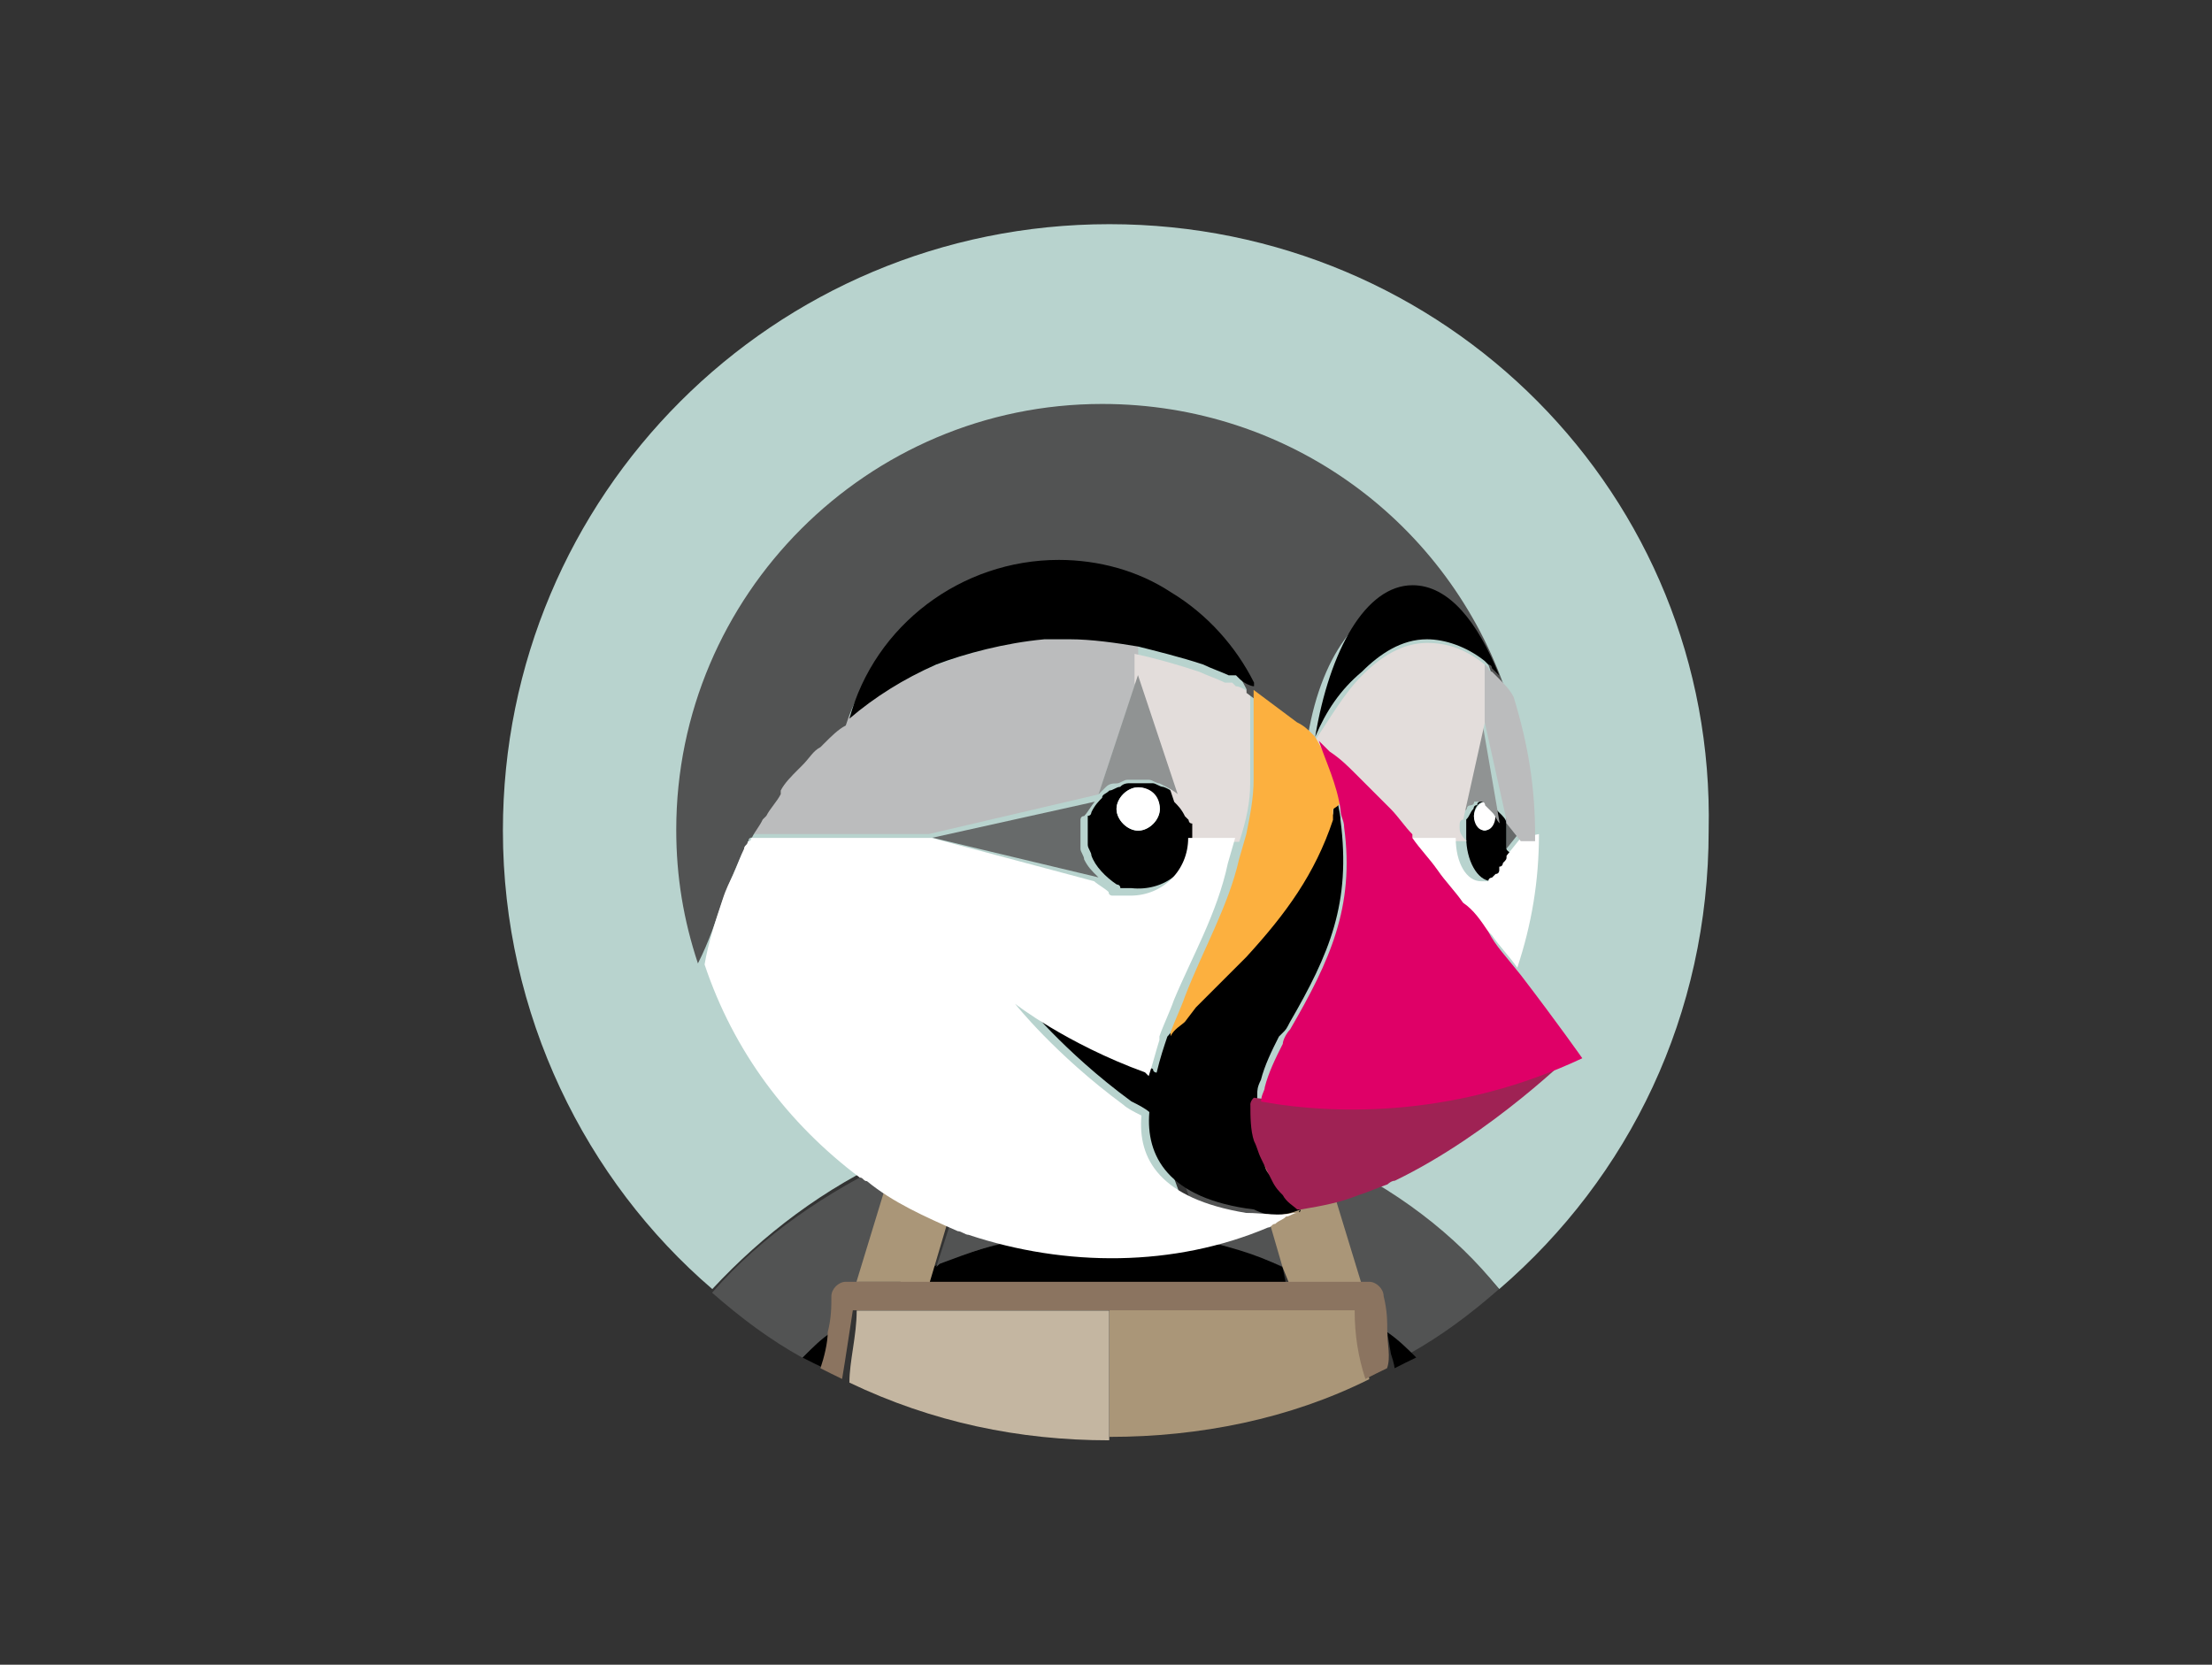 <?xml version="1.0" encoding="utf-8"?>
<!-- Generator: Adobe Illustrator 24.1.2, SVG Export Plug-In . SVG Version: 6.00 Build 0)  -->
<svg version="1.1" id="Capa_1" xmlns="http://www.w3.org/2000/svg" xmlns:xlink="http://www.w3.org/1999/xlink" x="0px" y="0px"
	 viewBox="0 0 1031 776" style="enable-background:new 0 0 1031 776;" xml:space="preserve">
<rect x="0" y="0" width="1031" height="776" fill="#333333" stroke="none"/>
<style type="text/css">
	.st0{fill:#B8D3CE;}
	.st1{fill:#525353;}
	.st2{fill:#AA9678;}
	.st3{fill:#C4B6A1;}
	.st4{fill:#FFFFFF;}
	.st5{fill:#676A6A;}
	.st6{fill:#909393;}
	.st7{fill:#BBBCBD;}
	.st8{fill:#E3DDDB;}
	.st9{fill:#FCB03F;}
	.st10{fill:#9F2254;}
	.st11{fill:#DF0067;}
	.st12{fill:#8B7460;}
</style>
<path id="Trazado_1180" class="st0" d="M417.8,538.6c5-1.7,8.4-3.4,13.5-5s10.1-3.4,15.1-5c6.7-1.7,13.5-3.4,20.2-5
	c8.4-1.7,18.5-3.4,26.9-5c-5,16.8-11.8,33.6-16.8,48.8c0,3.4,0,6.7,0,10.1c25.2-5,52.2-5,77.4,0c0-3.4,0-6.7,0-10.1
	c-6.7-16.8-11.8-32-16.8-48.8c10.1,1.7,18.5,1.7,26.9,5c6.7,1.7,13.5,3.4,20.2,5c5,1.7,10.1,3.4,15.1,5c5,1.7,8.4,3.4,13.5,5
	c32,15.1,62.3,35.3,85.8,62.3c60.6-52.2,97.6-127.9,97.6-213.7c3.4-156.5-122.8-282.7-279.3-282.7S234.4,230.7,234.4,387.2
	c0,85.8,38.7,163.2,97.6,213.7C355.5,575.6,384.1,553.7,417.8,538.6"/>
<path id="Trazado_1181" class="st1" d="M616.3,538.6l16.8,60.6h5c3.4,0,5,1.7,5,3.4c0,5,0,11.8,0,16.8c5,3.4,10.1,8.4,13.5,11.8
	c15.1-8.4,28.6-18.5,42.1-30.3C678.6,575.6,650,553.7,616.3,538.6 M582.7,538.6l20.2-5c-5-1.7-10.1-3.4-15.1-5
	c-6.7-1.7-13.5-3.4-20.2-5c-8.4-1.7-18.5-3.4-26.9-5c5,16.8,11.8,33.6,16.8,48.8c0,3.4,0,6.7,0,10.1c15.1,3.4,28.6,8.4,42.1,13.5
	L582.7,538.6"/>
<path id="Trazado_1182" d="M374,632.8c3.4,1.7,6.7,3.4,10.1,5c1.7-5,3.4-13.5,3.4-20.2C384.1,622.7,379.1,627.8,374,632.8
	 M597.8,590.7c-13.5-6.7-26.9-10.1-42.1-13.5c-25.2-5-52.2-5-77.4,0c-15.1,3.4-30.3,6.7-43.7,13.5l-1.7,8.4h166.6L597.8,590.7"/>
<path id="Trazado_1183" class="st1" d="M387.5,621c0-5,1.7-10.1,1.7-15.1c0-3.4,1.7-5,5-5h5l18.5-60.6c-32,15.1-62.3,35.3-85.8,62.3
	c13.5,11.8,26.9,21.9,42.1,30.3C379.1,627.8,382.5,624.4,387.5,621"/>
<path id="Trazado_1184" d="M648.3,631.1c1.7,5,1.7,6.7,1.7,6.7c3.4-1.7,6.7-3.4,10.1-5c-3.4-3.4-8.4-8.4-13.5-11.8L648.3,631.1"/>
<path id="Trazado_1185" class="st2" d="M597.8,590.7l3.4,8.4h33.6l-18.5-60.6c-5-1.7-8.4-3.4-13.5-5l-20.2,5L597.8,590.7"/>
<path id="Trazado_1186" class="st3" d="M399.3,610.9L399.3,610.9L399.3,610.9L399.3,610.9"/>
<path id="Trazado_1187" class="st2" d="M634.8,610.9L634.8,610.9L634.8,610.9L634.8,610.9"/>
<path id="Trazado_1188" class="st2" d="M633.1,609.2H517.1v60.6c42.1,0,84.1-8.4,121.1-26.9c-1.7-10.1-3.4-21.9-3.4-33.6
	C634.8,610.9,633.1,609.2,633.1,609.2"/>
<path id="Trazado_1189" class="st3" d="M517.1,610.9H399.3c0,11.8-3.4,23.6-3.4,33.6c38.7,18.5,79.1,26.9,121.1,26.9V610.9
	L517.1,610.9"/>
<path id="Trazado_1192" class="st2" d="M604.5,565.5L604.5,565.5L604.5,565.5c-1.7-1.7-5-3.4-6.7-6.7
	C599.5,560.5,602.9,563.8,604.5,565.5"/>
<path id="Trazado_1193" class="st4" d="M690.3,308.1L690.3,308.1 M702.1,390.5L702.1,390.5"/>
<path id="Trazado_1195" class="st5" d="M702.1,385.5L702.1,385.5L702.1,385.5L702.1,385.5c0,1.7,0,1.7,0,3.4l0,0l0,0l0,0
	c0,1.7,0,1.7,0,3.4l0,0l0,0l0,0c0,1.7,0,1.7,0,3.4l0,0l0,0l0,0l0,0l0,0l6.7-8.4l-6.7-8.4l0,0C702.1,383.8,702.1,385.5,702.1,385.5"
	/>
<path id="Trazado_1196" d="M702.1,395.6C702.1,393.9,702.1,393.9,702.1,395.6c0-1.7,0-3.4,0-3.4l0,0l0,0c0-1.7,0-1.7,0-3.4l0,0
	c0-1.7,0-1.7,0-3.4c0,0,0,0,0-1.7s-1.7-3.4-3.4-5l-1.7-1.7l-1.7-1.7l0,0c0,0-1.7,0-1.7-1.7c-1.7,0-3.4,0-3.4,0s-1.7,0-1.7,1.7l0,0
	c-1.7,0-1.7,1.7-1.7,1.7l0,0c-1.7,1.7-1.7,3.4-3.4,5l0,0c0,1.7,0,1.7,0,3.4c0,0,0,0,0,1.7s0,3.4,0,3.4l0,0l0,0
	c0,10.1,5,20.2,11.8,20.2c1.7,0,1.7,0,3.4,0c0,0,1.7,0,1.7-1.7l0,0l1.7-1.7c0,0,0-1.7,1.7-1.7c0,0,0,0,0-1.7c0,0,0-1.7,1.7-1.7l0,0
	c0-1.7,0-1.7,1.7-3.4C702.1,397.3,702.1,395.6,702.1,395.6L702.1,395.6z M692,387.2c-1.7,0-5-3.4-5-6.7c0-3.4,1.7-6.7,5-6.7
	s5,3.4,5,6.7C695.4,383.8,693.7,387.2,692,387.2L692,387.2z"/>
<path id="Trazado_1197" class="st4" d="M692,373.7c-1.7,0-5,3.4-5,6.7s1.7,6.7,5,6.7s5-3.4,5-6.7C695.4,377.1,693.7,373.7,692,373.7
	"/>
<path id="Trazado_1198" class="st6" d="M680.3,382.1c0-1.7,1.7-3.4,3.4-5l0,0c0-1.7,1.7-1.7,1.7-1.7l0,0c0,0,1.7,0,1.7-1.7
	c1.7,0,3.4,0,3.4,0s1.7,0,1.7,1.7l0,0l1.7,1.7l1.7,1.7c1.7,1.7,1.7,3.4,3.4,5l0,0l-8.4-48.8L680.3,382.1L680.3,382.1"/>
<path id="Trazado_1199" d="M557.4,390.5c0-1.7,0-1.7,0-3.4l0,0c0-1.7,0-1.7,0-3.4l0,0c0-1.7,0-1.7,0-1.7l0,0c0-1.7,0-1.7-1.7-1.7
	l0,0c-3.4-6.7-8.4-11.8-13.5-13.5l0,0c-1.7,0-3.4-1.7-5-1.7l0,0c-3.4,0-6.7,0-10.1,0l0,0c-1.7,0-3.4,0-5,1.7l0,0
	c-1.7,0-3.4,1.7-5,1.7c-1.7,1.7-3.4,1.7-3.4,3.4l0,0l0,0c-1.7,1.7-3.4,3.4-5,6.7l0,0c0,0,0,1.7-1.7,1.7l0,0v1.7l0,0v1.7l0,0v1.7l0,0
	c0,3.4,0,5,0,8.4l0,0c0,1.7,1.7,3.4,1.7,5l0,0c1.7,5,6.7,10.1,11.8,13.5l0,0c0,0,1.7,0,1.7,1.7l0,0h1.7l0,0h1.7l0,0h1.7l0,0
	c15.1,1.7,28.6-8.4,28.6-23.6C557.4,392.2,557.4,390.5,557.4,390.5L557.4,390.5L557.4,390.5L557.4,390.5z M530.5,387.2
	c-5,0-10.1-5-10.1-10.1s5-10.1,10.1-10.1s10.1,5,10.1,10.1S535.6,387.2,530.5,387.2L530.5,387.2z"/>
<path id="Trazado_1200" class="st4" d="M530.5,367c-5,0-10.1,5-10.1,10.1c0,5,5,10.1,10.1,10.1s10.1-5,10.1-10.1
	C540.6,370.3,535.6,367,530.5,367L530.5,367L530.5,367"/>
<path id="Trazado_1201" class="st7" d="M512,370.3L512,370.3L512,370.3l18.5-55.5v-13.5c-10.1-1.7-20.2-3.4-32-3.4
	c-3.4,0-6.7,0-10.1,0h-1.7c-18.5,1.7-37,6.7-53.8,13.5c-15.1,6.7-28.6,15.1-40.4,25.2l0,0l0,0c-3.4,3.4-6.7,5-10.1,8.4l-1.7,1.7
	c-3.4,3.4-5,5-8.4,8.4l-1.7,1.7c-3.4,3.4-5,6.7-8.4,10.1c0,0,0,0,0,1.7c-1.7,3.4-5,6.7-6.7,10.1l-1.7,1.7c-1.7,3.4-3.4,5-5,8.4h84.1
	L512,370.3"/>
<path id="Trazado_1202" class="st8" d="M582.7,365.3c0-1.7,0-5,0-6.7c0-3.4,0-6.7,0-8.4s0-5,0-6.7v-1.7c0-6.7,0-11.8,0-18.5l0,0l0,0
	c-1.7-1.7-5-3.4-6.7-3.4l0,0l-1.7-1.7l0,0h-1.7l0,0h-1.7c-3.4-1.7-8.4-3.4-11.8-5c-10.1-3.4-21.9-6.7-30.3-8.4v13.5l18.5,55.5l0,0
	c1.7,1.7,3.4,3.4,5,6.7l0,0l1.7,1.7l0,0c0,0,0,1.7,1.7,1.7l0,0c0,1.7,0,1.7,0,1.7l0,0c0,1.7,0,1.7,0,3.4l0,0c0,1.7,0,1.7,0,3.4l0,0
	h21.9C581,382.1,582.7,373.7,582.7,365.3L582.7,365.3"/>
<path id="Trazado_1203" class="st9" d="M613,345.1L613,345.1L613,345.1"/>
<path id="Trazado_1204" class="st6" d="M512,370.3c1.7-1.7,1.7-1.7,3.4-3.4c1.7-1.7,3.4-1.7,5-1.7l0,0c1.7,0,3.4-1.7,5-1.7l0,0
	c3.4,0,6.7,0,10.1,0l0,0c1.7,0,3.4,1.7,5,1.7c3.4,1.7,6.7,3.4,8.4,5l0,0l-18.5-55.5L512,370.3"/>
<path id="Trazado_1205" class="st5" d="M505.3,400.6c0-1.7-1.7-3.4-1.7-5l0,0c0-3.4,0-5,0-8.4l0,0v-1.7l0,0v-1.7l0,0v-1.7l0,0
	c0,0,0-1.7,1.7-1.7l0,0c1.7-1.7,3.4-5,5-6.7l-75.7,16.8l0,0L512,409C508.6,405.7,507,404,505.3,400.6L505.3,400.6"/>
<path id="Trazado_1206" class="st8" d="M680.3,385.5L680.3,385.5c0-1.7,0-3.4,1.7-3.4l0,0l10.1-45.4v-26.9
	c-8.4-6.7-16.8-10.1-26.9-10.1c-11.8,0-21.9,6.7-30.3,15.1c-8.4,8.4-15.1,20.2-21.9,30.3v1.7c1.7,1.7,3.4,3.4,5,5
	c3.4,3.4,6.7,6.7,11.8,10.1c1.7,1.7,3.4,3.4,5,5c1.7,1.7,3.4,3.4,5,5c3.4,3.4,6.7,6.7,10.1,10.1c3.4,3.4,5,6.7,8.4,8.4l0,0
	c0,0,0,0,1.7,1.7h23.6l0,0C680.3,388.8,680.3,387.2,680.3,385.5 M613,345.1L613,345.1L613,345.1L613,345.1L613,345.1"/>
<path id="Trazado_1207" class="st1" d="M337,419.1L337,419.1c3.4-8.4,6.7-16.8,10.1-23.6c0-1.7,1.7-1.7,1.7-3.4c0,0,0-1.7,1.7-1.7
	c1.7-3.4,3.4-5,5-8.4l1.7-1.7c1.7-3.4,5-6.7,6.7-10.1c0,0,0,0,0-1.7c1.7-3.4,5-6.7,8.4-10.1l1.7-1.7c3.4-3.4,5-6.7,8.4-8.4l1.7-1.7
	c3.4-3.4,6.7-6.7,10.1-8.4l0,0c13.5-42.1,53.8-69,99.3-69c18.5,0,37,5,52.2,15.1c16.8,10.1,26.9,20.2,35.3,37l0,0v1.7l0,0l0,0
	c6.7,5,13.5,10.1,20.2,15.1c1.7,1.7,5,3.4,6.7,5l1.7,1.7l0,0l0,0v-1.7c6.7-40.4,26.9-63.9,48.8-63.9c16.8,0,28.6,10.1,37,35.3l0,0
	l0,0c3.4,3.4,5,6.7,6.7,8.4l0,0l0,0l0,0c0,0,0,0,0,1.7l0,0v-1.7c-26.9-79.1-100.9-134.6-188.4-134.6
	c-109.4,0-198.5,89.2-198.5,198.5c0,21.9,3.4,42.1,10.1,62.3l0,0C330.3,439.3,333.7,429.2,337,419.1"/>
<path id="Trazado_1208" class="st4" d="M708.9,390.5l-6.7,8.4l0,0l0,0c0,1.7,0,1.7-1.7,3.4l0,0c0,0,0,1.7-1.7,1.7c0,0,0,0,0,1.7
	c0,0,0,1.7-1.7,1.7l-1.7,1.7l0,0c0,0-1.7,0-1.7,1.7c-1.7,0-1.7,0-3.4,0c-6.7,0-11.8-8.4-11.8-20.2h-21.9l0,0c5,5,8.4,10.1,13.5,15.1
	c3.4,5,8.4,10.1,11.8,15.1l0,0c3.4,5,6.7,10.1,11.8,13.5l1.7,1.7c3.4,5,8.4,10.1,11.8,15.1c6.7-20.2,10.1-40.4,10.1-62.3
	L708.9,390.5L708.9,390.5"/>
<path id="Trazado_1209" d="M486.8,298L486.8,298c5,0,8.4,0,11.8,0c10.1,0,21.9,1.7,32,3.4l0,0c6.7,1.7,20.2,5,30.3,8.4
	c3.4,1.7,8.4,3.4,11.8,5h1.7l0,0h1.7l0,0l1.7,1.7l0,0c1.7,1.7,5,3.4,6.7,3.4l0,0l0,0v-1.7l0,0c-8.4-16.8-21.9-32-38.7-42.1
	C530.5,266,512,261,493.5,261c-45.4,0-85.8,30.3-97.6,74c11.8-10.1,25.2-18.5,40.4-25.2C449.8,304.7,468.3,299.7,486.8,298"/>
<path id="Trazado_1210" class="st7" d="M705.5,324.9L705.5,324.9L705.5,324.9L705.5,324.9c-1.7-3.4-5-6.7-6.7-8.4l0,0
	c-1.7-1.7-1.7-1.7-3.4-3.4c0,0-1.7,0-1.7-1.7l-1.7-1.7v26.9l10.1,45.4l0,0c0,0,0,0,0,1.7l6.7,8.4l0,0h6.7v-1.7l0,0
	C715.6,367,712.2,346.8,705.5,324.9L705.5,324.9L705.5,324.9"/>
<path id="Trazado_1211" d="M634.8,313.1c8.4-8.4,18.5-15.1,30.3-15.1c8.4,0,18.5,3.4,26.9,10.1l0,0l0,0l1.7,1.7c0,0,1.7,0,1.7,1.7
	c1.7,1.7,1.7,1.7,3.4,3.4l0,0l0,0l0,0l0,0c-10.1-25.2-23.6-42.1-40.4-42.1c-21.9,0-38.7,30.3-45.4,70.7l0,0
	C618,331.6,624.7,321.5,634.8,313.1 M606.2,563.8c-1.7-1.7-5-3.4-6.7-6.7c-1.7-1.7-3.4-3.4-5-6.7l-1.7-1.7c-1.7-1.7-3.4-3.4-3.4-6.7
	c-1.7-3.4-1.7-5-1.7-8.4c0-1.7-1.7-3.4-1.7-6.7s0-6.7,0-10.1c0-1.7,0-3.4,0-6.7c0-1.7,0-3.4,1.7-6.7c1.7-6.7,5-13.5,8.4-20.2
	l1.7-1.7c1.7-1.7,1.7-1.7,3.4-5c18.5-32,28.6-55.5,23.6-94.2c0-3.4-1.7-8.4-1.7-11.8c0,3.4-1.7,5-1.7,8.4c0,0,0,1.7-1.7,1.7
	c-8.4,23.6-21.9,42.1-40.4,62.3c-3.4,3.4-5,5-8.4,8.4c-5,5-10.1,10.1-15.1,15.1l-5,8.4c-1.7,1.7-5,6.7-6.7,8.4
	c-1.7,5-3.4,10.1-5,16.8c0,0-1.7,0-1.7-1.7c-37-13.5-60.6-32-60.6-32s18.5,23.6,50.5,47.1c3.4,1.7,6.7,3.4,8.4,5
	c-1.7,20.2,8.4,40.4,48.8,45.4C591.1,567.2,597.8,567.2,606.2,563.8C604.5,565.5,604.5,565.5,606.2,563.8
	C604.5,565.5,606.2,565.5,606.2,563.8"/>
<path id="Trazado_1212" class="st10" d="M584.4,511.7c37,5,89.2,5,146.4-21.9c1.7,0,3.4,1.7,3.4,0c0,0-38.7,38.7-84.1,60.6
	c-1.7,0-3.4,1.7-3.4,1.7c-5,1.7-8.4,3.4-13.5,5c-8.4,3.4-16.8,5-26.9,6.7c0,0,0,0-1.7,0l0,0l0,0c-1.7-1.7-5-3.4-6.7-6.7
	c-1.7-1.7-3.4-3.4-5-6.7c-1.7-3.4-3.4-6.7-5-10.1c-1.7-3.4-1.7-5-3.4-8.4c-1.7-5-1.7-11.8-1.7-16.8
	C582.7,515,582.7,513.3,584.4,511.7L584.4,511.7"/>
<path id="Trazado_1213" class="st9" d="M557.4,469.6c5-5,10.1-10.1,15.1-15.1c3.4-3.4,5-5,8.4-8.4c18.5-20.2,32-38.7,40.4-63.9v-1.7
	l0,0c0-1.7,0-1.7,0-3.4c0,0,3.4-1.7,3.4-3.4c-1.7-10.1-6.7-21.9-11.8-30.3l0,0l0,0l-1.7-1.7c-1.7-1.7-3.4-3.4-6.7-5
	c-6.7-5-13.5-10.1-20.2-15.1c0,6.7,0,11.8,0,18.5v1.7c0,1.7,0,5,0,6.7c0,3.4,0,6.7,0,8.4s0,5,0,6.7l0,0c0,8.4-1.7,16.8-3.4,25.2
	l-3.4,11.8c-5,21.9-16.8,42.1-25.2,63.9c-1.7,5-5,11.8-6.7,16.8v1.7c1.7-3.4,5-5,6.7-6.7L557.4,469.6"/>
<path id="Trazado_1214" class="st1" d="M438,589.1c13.5-5,26.9-10.1,40.4-11.8c0-3.4,0-6.7,0-10.1c6.7-16.8,11.8-32,16.8-48.8
	c-10.1,1.7-18.5,1.7-26.9,5c-6.7,1.7-13.5,3.4-20.2,5c-5,1.7-10.1,3.4-15.1,5l20.2,5l-16.8,52.2L438,589.1"/>
<path id="Trazado_1215" class="st11" d="M693.7,434.3c-3.4-5-6.7-10.1-11.8-13.5l0,0c-3.4-5-8.4-10.1-11.8-15.1
	c-3.4-5-8.4-10.1-11.8-15.1c0,0,0,0,0-1.7c-3.4-3.4-6.7-8.4-10.1-11.8c-1.7-1.7-5-5-6.7-6.7c-1.7-1.7-3.4-3.4-5-5
	c-1.7-1.7-3.4-3.4-5-5c-3.4-3.4-6.7-6.7-11.8-10.1c-1.7-1.7-3.4-3.4-5-5l0,0c3.4,10.1,8.4,20.2,10.1,32c0,3.4,1.7,5,1.7,8.4
	c5,37-6.7,62.3-25.2,94.2c-1.7,1.7-3.4,5-3.4,6.7c-3.4,6.7-6.7,13.5-8.4,20.2c0,1.7-1.7,3.4-1.7,6.7c37,6.7,92.5,6.7,149.7-20.2
	c0,0-11.8-16.8-28.6-38.7C702.1,446,697.1,441,693.7,434.3L693.7,434.3"/>
<path id="Trazado_1216" class="st2" d="M432.9,599.2l18.5-62.3l-20.2-5c-5,1.7-8.4,3.4-13.5,5l-18.5,60.6h20.2L432.9,599.2"/>
<path id="Trazado_1217" class="st4" d="M446.4,573.9c1.7,0,3.4,1.7,5,1.7c45.4,15.1,95.9,15.1,139.6-3.4c1.7,0,1.7-1.7,3.4-1.7
	c1.7-1.7,3.4-1.7,5-3.4c1.7,0,3.4-1.7,5-1.7c0,0,0,0-1.7,0c-6.7,1.7-13.5,0-21.9,0c-40.4-6.7-50.5-25.2-48.8-45.4
	c-3.4-1.7-6.7-3.4-8.4-5c-32-23.6-50.5-47.1-50.5-47.1s23.6,18.5,60.6,32l1.7,1.7c1.7-5,3.4-11.8,5-16.8v-1.7c1.7-5,5-11.8,6.7-16.8
	c8.4-20.2,20.2-40.4,25.2-63.9l3.4-11.8h-21.9l0,0l0,0l0,0c0,15.1-11.8,26.9-26.9,26.9l0,0c-1.7,0-1.7,0-3.4,0l0,0h-1.7l0,0h-1.7
	l0,0h-1.7l0,0c0,0-1.7,0-1.7-1.7l0,0c-1.7-1.7-5-3.4-6.7-5l-75.7-20.2h-84.1c0,0,0,1.7-1.7,1.7c0,1.7-1.7,1.7-1.7,3.4
	c-1.7,3.4-3.4,8.4-5,11.8s-3.4,6.7-5,11.8l0,0c-3.4,10.1-6.7,20.2-8.4,30.3c13.5,40.4,38.7,74,72.3,99.3c1.7,0,1.7,1.7,3.4,1.7
	C416.1,560.5,431.2,567.2,446.4,573.9"/>
<path id="Trazado_1218" class="st12" d="M646.6,621c0-5,0-10.1-1.7-16.8c0-3.4-3.4-6.7-6.7-6.7h-244c-3.4,0-6.7,3.4-6.7,6.7
	c0,5,0,10.1-1.7,16.8c0,5-1.7,11.8-3.4,16.8c3.4,1.7,6.7,3.4,10.1,5c1.7-10.1,3.4-21.9,5-32l0,0h233.9l0,0c0,11.8,1.7,21.9,5,32
	c3.4-1.7,6.7-3.4,10.1-5C648.3,632.8,646.6,626.1,646.6,621"/>
</svg>

